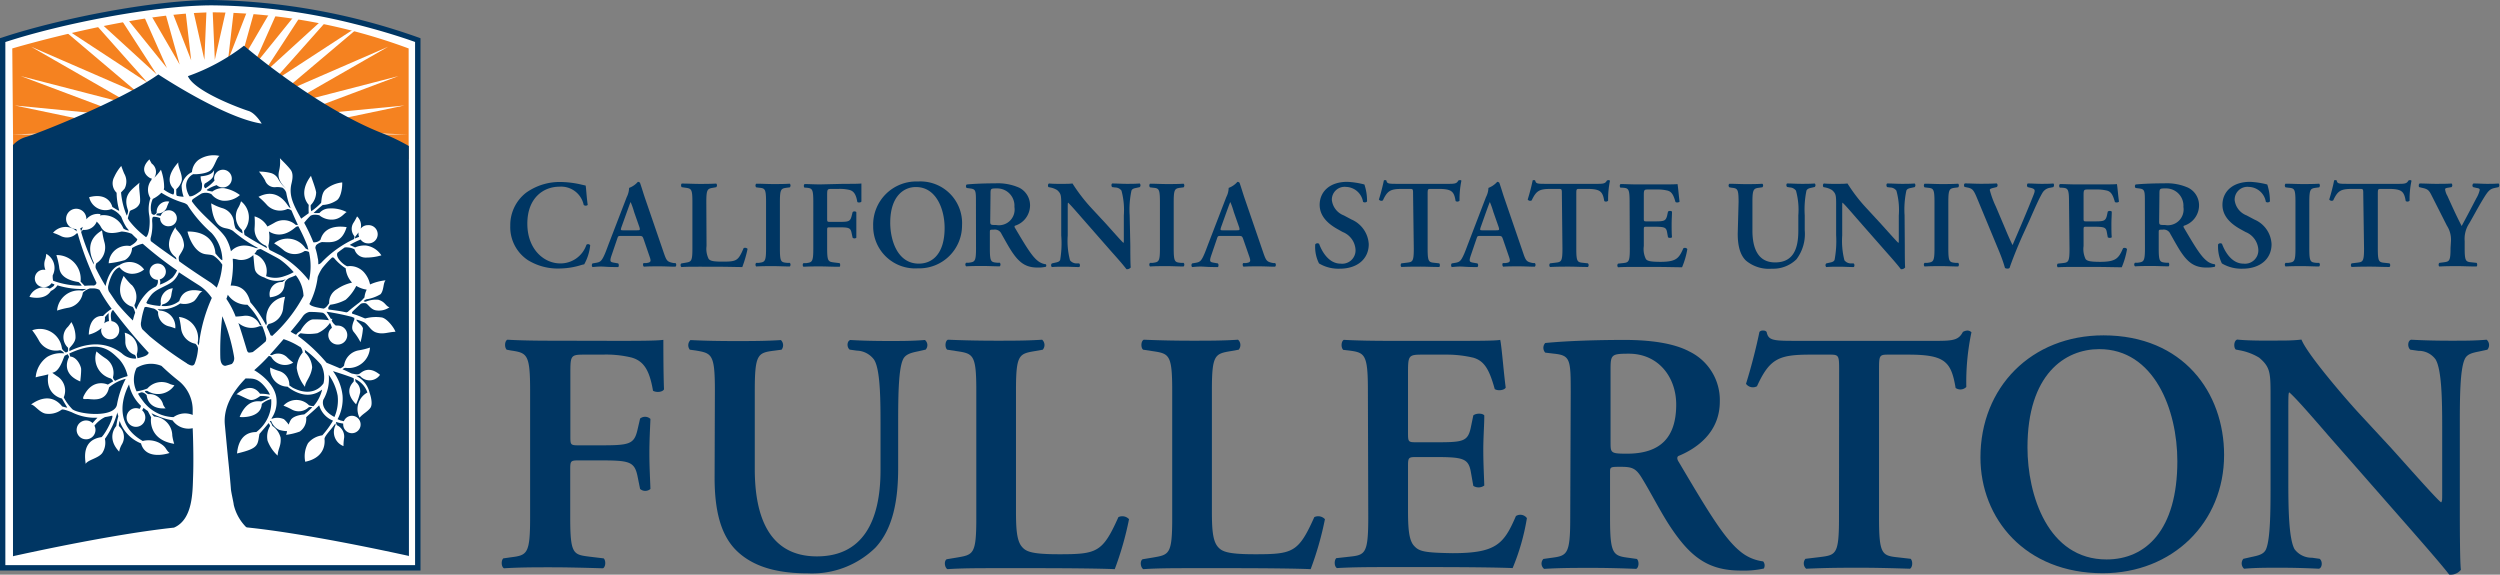 <svg xmlns="http://www.w3.org/2000/svg" viewBox="0 0 350.3 80.52"><rect x="0" y="0" width="350.3" height="80.52" fill="#808080" stroke="none"/><defs><style>.cls-1{fill:#003663;}.cls-2{fill:#fff;}.cls-3{fill:#f58220;}</style></defs><g id="Layer_2" data-name="Layer 2"><g id="tree-merged"><path class="cls-1" d="M86.16,47.76c3.08,0,5.78,0,6.79-.14,0,1.06,0,4.67.09,6.93-.19.39-1.06.49-1.54.2-.48-2.8-1.25-4.19-3.08-4.67a15.27,15.27,0,0,0-4-.39H81.92c-2,0-2,.1-2,2.79V61.1c0,1.21,0,1.3,1.15,1.3h2.84c4.19,0,4.92-.09,5.4-2.11l.38-1.64a1.1,1.1,0,0,1,1.45.05c-.05,1.25-.15,3-.15,4.81s.1,3.52.15,5a1.1,1.1,0,0,1-1.45,0l-.38-1.88c-.44-2-1.21-2.12-5.4-2.12H81.05c-1.11,0-1.15.1-1.15,1.3v6.74c0,5.11.43,5.16,2.69,5.45l2,.24c.33.33.28,1.2-.1,1.39-3.08-.09-5.25-.14-7.37-.14s-4.28,0-6.5.14c-.38-.19-.43-1.06-.1-1.39l1.06-.15c2.27-.29,2.7-.43,2.7-5.54V54.7c0-5.11-.43-5.25-2.7-5.59L71,49c-.34-.34-.29-1.21.09-1.4,1.69.1,3.86.14,6,.14Z"/><path class="cls-1" d="M100.17,54.7c0-5.11-.43-5.2-2.7-5.59L96.66,49a1,1,0,0,1,.09-1.35c1.93.1,4.1.14,6.21.14s4.34,0,6.46-.14a1,1,0,0,1,.09,1.35l-1.06.14c-2.26.29-2.69.48-2.69,5.59v11c0,6.64,2,12.23,8.71,12.23,6.31,0,8.91-4.77,8.91-12.09v-6c0-3.61,0-8.09-.91-9.48a3.12,3.12,0,0,0-2.41-1.26l-1-.14c-.44-.34-.39-1.21.09-1.35,1.64.1,3.47.14,5.35.14s3.32,0,5.1-.14a.93.93,0,0,1,.1,1.35l-1.06.24c-.91.19-1.78.38-2.12,1.16-.67,1.44-.67,5.68-.67,9.48v5.73c0,4.38-.68,8.43-3.18,11.13a12.67,12.67,0,0,1-9.44,3.61c-4.53,0-7.71-1-9.92-3.08s-3.18-5.45-3.18-10.31Z"/><path class="cls-1" d="M142.36,71.6c0,2.41.09,4.14.82,5,.57.68,1.34,1.06,5.2,1.06,5.34,0,6.11-.24,8.33-5.2a1.28,1.28,0,0,1,1.49.29,44.75,44.75,0,0,1-2,7c-2-.09-6.16-.14-11.56-.14h-5c-2.45,0-4.86,0-6.88.14-.39-.19-.53-1.15-.1-1.39l1.44-.24c2.27-.39,2.7-.44,2.7-5.45V54.7c0-5-.43-5.15-2.7-5.49L132.73,49c-.34-.24-.34-1.21.09-1.4,2.41.1,4.58.14,6.79.14s4.29,0,6.41-.14a1,1,0,0,1,.09,1.4l-1.06.19c-2.26.38-2.69.48-2.69,5.49Z"/><path class="cls-1" d="M169.81,71.6c0,2.41.09,4.14.82,5,.57.68,1.35,1.06,5.2,1.06,5.34,0,6.11-.24,8.33-5.2a1.28,1.28,0,0,1,1.49.29,44.75,44.75,0,0,1-2,7c-2-.09-6.16-.14-11.56-.14h-5c-2.45,0-4.86,0-6.88.14-.39-.19-.53-1.15-.1-1.39l1.45-.24c2.26-.39,2.69-.44,2.69-5.45V54.7c0-5-.43-5.15-2.69-5.49L160.18,49c-.34-.24-.34-1.21.09-1.4,2.41.1,4.58.14,6.79.14s4.29,0,6.41-.14a1,1,0,0,1,.09,1.4l-1.05.19c-2.27.38-2.7.48-2.7,5.49Z"/><path class="cls-1" d="M191.67,54.7c0-5.11-.43-5.3-2.69-5.59l-.77-.09c-.34-.34-.29-1.21.09-1.4,1.83.1,4.1.14,6.22.14h9.19c3.08,0,5.88,0,6.5-.14.2.82.49,4.62.77,6.69-.19.39-1.15.49-1.54.2-.77-2.8-1.49-3.95-3-4.39a16.22,16.22,0,0,0-3.85-.43h-3.23c-2.07,0-2.07.1-2.07,2.84v8.14c0,1.25.05,1.3,1.16,1.3h2.31c4.19,0,4.91,0,5.34-2.12l.34-1.64c.38-.33,1.3-.33,1.54,0,0,1.3-.14,3-.14,4.82s.09,3.51.14,5a1.36,1.36,0,0,1-1.54.05l-.34-1.92c-.34-2-1.15-2.12-5.34-2.12h-2.31c-1.11,0-1.16.09-1.16,1.3v6.11c0,2.46.1,4.19.82,5s1.4,1,5.44,1.06c6.12,0,7.18-1.3,8.86-5.2a1.14,1.14,0,0,1,1.54.29,31.13,31.13,0,0,1-2,7c-2.12-.09-6.26-.14-11.9-.14h-5.48c-2.12,0-5.06,0-7.23.14-.38-.19-.43-1.06-.1-1.39l1.79-.2c2.26-.24,2.69-.38,2.69-5.49Z"/><path class="cls-1" d="M220.09,55c0-4.62-.05-5.2-2.32-5.44l-1.25-.15a1,1,0,0,1,0-1.35c3-.29,7.13-.43,11.08-.43,3.75,0,7,.48,9.15,1.64a7.56,7.56,0,0,1,4.23,7c0,4.43-3.41,6.64-5.77,7.61-.29.14-.2.53,0,.82,3.85,6.5,6.26,10.59,8.52,12.47a6.2,6.2,0,0,0,3.32,1.49.88.88,0,0,1,.1,1,12.75,12.75,0,0,1-3.18.29c-4.62,0-7.13-1.87-10.06-6.35-1.3-2-2.65-4.67-3.81-6.55-.87-1.45-1.4-1.64-3-1.64s-1.5,0-1.5,1.06v6.16c0,5.11.44,5.25,2.7,5.54l1.06.15c.34.33.29,1.2-.1,1.39-2.12-.09-4.28-.14-6.4-.14s-4.29,0-6.5.14a.94.94,0,0,1-.1-1.39l1.06-.15c2.26-.29,2.7-.43,2.7-5.54Zm5.58,6.93c0,1.54,0,1.64,2.31,1.64,4.72,0,6.89-2.31,6.89-6.89,0-3.8-2.46-7.12-6.64-7.12-2.51,0-2.56.14-2.56,2.36Z"/><path class="cls-1" d="M257.7,51.81c0-2-.05-2.12-1.3-2.12h-2.7c-4.43,0-5.73.53-7.51,4.43a1.19,1.19,0,0,1-1.54-.34c.82-2.6,1.54-5.58,1.88-7.27a.61.61,0,0,1,.53-.19.57.57,0,0,1,.48.19c.24,1.21.91,1.25,4.19,1.25h19.65c2.35,0,3.08-.14,3.66-1.25a1.42,1.42,0,0,1,.57-.19.79.79,0,0,1,.63.24,33.7,33.7,0,0,0-.72,7.66,1.16,1.16,0,0,1-1.5.14c-.62-3.75-1.54-4.67-6.69-4.67h-2.74c-1.26,0-1.3.1-1.3,2.12v20.8c0,5.11.43,5.25,2.69,5.49l1.74.2c.33.33.28,1.2-.1,1.39-2.79-.09-5-.14-7.08-.14s-4.38,0-7.46.14a1,1,0,0,1-.1-1.39l2-.24c2.27-.29,2.7-.34,2.7-5.45Z"/><path class="cls-1" d="M311.64,63.75c0,9.49-7.23,16.57-17,16.57-10.88,0-17.14-7.66-17.14-16.23,0-9.82,7.13-17.1,17.24-17.1C305.9,47,311.64,55,311.64,63.75Zm-27.55-1.06c0,6.65,2.84,15.7,11.08,15.7,5.49,0,9.92-4.09,9.92-13.77,0-7.27-3.28-15.7-10.94-15.7C289.34,48.92,284.09,52.44,284.09,62.69Z"/><path class="cls-1" d="M344.67,71.36c0,1.45,0,7.37.15,8.48a1.83,1.83,0,0,1-1.64.67c-.77-1-2.17-2.65-5.63-6.6L326.28,61.06c-3.08-3.57-4.67-5.35-5.49-6.07-.15,0-.15.53-.15,3.08v9.39c0,3.61.05,8,.87,9.49a3,3,0,0,0,2.46,1.2l1.06.15c.43.33.38,1.25-.1,1.39-1.78-.09-3.66-.14-5.49-.14-2,0-3.32,0-5,.14a1,1,0,0,1-.1-1.39l1.06-.24c.92-.2,1.79-.34,2.12-1.11.63-1.49.63-5.69.63-9.49V56.05c0-3.76.05-4.53-1.59-5.93a8,8,0,0,0-2.55-1l-.73-.14c-.33-.29-.28-1.26.2-1.4,1.83.19,4.48.14,5.68.14,1,0,2.17,0,3.32-.14.82,2.07,6.07,8.14,7.76,10l4.81,5.2c2,2.21,6.5,7.32,7,7.61.15-.15.15-.39.15-1.16V59.85c0-3.61-.05-8-.92-9.48a2.91,2.91,0,0,0-2.4-1.21L337.74,49c-.43-.34-.39-1.26.1-1.4,1.87.1,3.65.14,5.53.14,2.07,0,3.33,0,5.06-.14a1,1,0,0,1,.1,1.4l-1.11.24c-.92.19-1.74.33-2.07,1.11-.68,1.49-.68,5.68-.68,9.48Z"/><path class="cls-1" d="M82.35,28.72a.44.44,0,0,1-.56,0,3.23,3.23,0,0,0-3.41-2.56c-2.24,0-4.49,1.58-4.49,5.18s2.34,5.57,4.61,5.57a3.83,3.83,0,0,0,3.67-2.61.35.35,0,0,1,.53.07,7,7,0,0,1-.84,2.67,4.34,4.34,0,0,0-.62.16,10.57,10.57,0,0,1-2.74.42A8,8,0,0,1,74,36.47a5.54,5.54,0,0,1-2.5-4.83A5.74,5.74,0,0,1,73.72,27a8.1,8.1,0,0,1,4.85-1.5,13.57,13.57,0,0,1,3,.39l.49.11C82.14,26.38,82.17,27.42,82.35,28.72Z"/><path class="cls-1" d="M87.06,33.06c-.46,0-.44,0-.6.47l-.72,2.11c-.35,1-.28,1.08.37,1.18l.51.09c.12.12.11.44,0,.51-.56,0-1.14,0-1.86-.05s-1.12,0-1.74.05a.4.4,0,0,1,0-.51l.53-.09c.51-.09.7-.23,1-.81s.49-1.19.86-2.14l2.41-6.26a3.05,3.05,0,0,0,.33-1.28,3.05,3.05,0,0,0,1.23-.85.38.38,0,0,1,.3.14c.28.8.51,1.62.79,2.41l2.53,7.37c.41,1.18.49,1.28,1.39,1.46l.26,0a.36.36,0,0,1,0,.51c-.72,0-1.37-.05-2.28-.05-.76,0-1.53,0-2.15.05a.4.4,0,0,1-.05-.51l.39,0c.63-.09.72-.2.45-.94l-.82-2.39c-.16-.47-.23-.47-.72-.47Zm2.11-.79c.49,0,.56,0,.42-.46l-.74-2.11a10.2,10.2,0,0,0-.49-1.39h0c-.07.13-.22.57-.52,1.39l-.74,2.06c-.18.51-.14.51.28.51Z"/><path class="cls-1" d="M99,34.47a3.14,3.14,0,0,0,.3,1.81c.21.24.49.38,1.9.38,2,0,2.23-.08,3-1.9a.49.49,0,0,1,.55.11,16.78,16.78,0,0,1-.74,2.55c-.74,0-2.25-.05-4.22-.05H98c-.89,0-1.77,0-2.51.05-.14-.07-.2-.42,0-.51l.53-.09c.83-.14,1-.16,1-2V28.3c0-1.83-.15-1.88-1-2l-.49-.07c-.13-.09-.13-.44,0-.51.88,0,1.67.05,2.48.05s1.57,0,2.34-.05a.34.34,0,0,1,0,.51l-.38.07c-.83.14-1,.18-1,2Z"/><path class="cls-1" d="M109.28,34.83c0,1.87.15,1.92,1,2l.39,0a.38.38,0,0,1,0,.51c-.77,0-1.56-.05-2.34-.05s-1.6,0-2.37.05a.37.37,0,0,1,0-.51l.38,0c.83-.11,1-.16,1-2V28.3c0-1.87-.16-1.92-1-2l-.38-.05a.37.37,0,0,1,0-.51c.77,0,1.56.05,2.37.05s1.57,0,2.34-.05a.38.38,0,0,1,0,.51l-.39.05c-.83.11-1,.16-1,2Z"/><path class="cls-1" d="M118.22,25.76c1.13,0,2.11,0,2.48-.05,0,.39,0,1.71,0,2.53-.07.14-.39.18-.57.07-.17-1-.45-1.53-1.12-1.7a5.82,5.82,0,0,0-1.48-.14h-.89c-.74,0-.74,0-.74,1v3.14c0,.44,0,.48.42.48h1c1.53,0,1.79,0,2-.78l.15-.59a.38.38,0,0,1,.52,0c0,.46,0,1.11,0,1.76s0,1.29,0,1.83a.4.4,0,0,1-.52,0l-.15-.69c-.15-.74-.43-.77-2-.77h-1c-.41,0-.42,0-.42.47v2.46c0,1.87.16,1.89,1,2l.74.09c.12.12.11.44,0,.51-1.12,0-1.91-.05-2.69-.05s-1.56,0-2.37.05a.37.37,0,0,1,0-.51l.38,0c.83-.11,1-.16,1-2V28.3c0-1.87-.16-1.92-1-2l-.23,0a.38.38,0,0,1,0-.51c.62,0,1.41.05,2.18.05Z"/><path class="cls-1" d="M134.8,31.6a6,6,0,0,1-6.19,6,5.88,5.88,0,0,1-6.26-5.93,6.05,6.05,0,0,1,6.29-6.24A5.84,5.84,0,0,1,134.8,31.6Zm-10.06-.39c0,2.43,1,5.73,4,5.73,2,0,3.62-1.49,3.62-5,0-2.66-1.2-5.73-4-5.73C126.66,26.19,124.74,27.47,124.74,31.21Z"/><path class="cls-1" d="M136.75,28.4c0-1.69,0-1.9-.85-2l-.45-.06a.35.35,0,0,1,0-.49c1.11-.11,2.6-.16,4-.16a7.42,7.42,0,0,1,3.34.6,2.76,2.76,0,0,1,1.54,2.57,3,3,0,0,1-2.11,2.77c-.1.06-.07.2,0,.3,1.41,2.38,2.29,3.87,3.11,4.55a2.26,2.26,0,0,0,1.22.55.3.3,0,0,1,0,.35,4.79,4.79,0,0,1-1.16.11c-1.68,0-2.6-.69-3.67-2.32-.48-.74-1-1.71-1.39-2.39a1,1,0,0,0-1.09-.6c-.53,0-.54,0-.54.38v2.25c0,1.87.15,1.92,1,2l.39,0a.38.38,0,0,1,0,.51c-.77,0-1.56-.05-2.34-.05s-1.56,0-2.37.05a.34.34,0,0,1,0-.51l.38,0c.83-.11,1-.16,1-2Zm2,2.53c0,.57,0,.6.84.6A2.2,2.2,0,0,0,142.14,29a2.42,2.42,0,0,0-2.42-2.6c-.92,0-.93,0-.93.86Z"/><path class="cls-1" d="M158.38,34.38c0,.53,0,2.69.06,3.09a.66.66,0,0,1-.6.25c-.28-.37-.79-1-2.06-2.41l-4.11-4.69c-1.13-1.3-1.71-1.95-2-2.22-.06,0-.06.19-.06,1.13V33a10.68,10.68,0,0,0,.32,3.47,1.15,1.15,0,0,0,.9.44l.38,0c.16.12.14.46,0,.51-.65,0-1.34-.05-2-.05s-1.21,0-1.82.05a.35.35,0,0,1,0-.51l.39-.09c.33-.07.65-.12.77-.4A13.75,13.75,0,0,0,148.7,33V28.79c0-1.37,0-1.65-.58-2.16a3,3,0,0,0-.93-.36l-.27-.05c-.12-.1-.1-.46.07-.51.67.07,1.64.05,2.08.05s.79,0,1.21-.05a23.67,23.67,0,0,0,2.83,3.64l1.76,1.9c.74.81,2.37,2.67,2.55,2.78.05-.06.05-.14.05-.43V30.18a10.36,10.36,0,0,0-.33-3.47,1.1,1.1,0,0,0-.88-.44l-.41-.05c-.16-.12-.14-.46,0-.51.68,0,1.33.05,2,.05s1.21,0,1.85-.05a.36.36,0,0,1,0,.51l-.4.09c-.34.07-.64.12-.76.4a12.68,12.68,0,0,0-.25,3.47Z"/><path class="cls-1" d="M164.46,34.83c0,1.87.16,1.92,1,2l.39,0a.38.38,0,0,1,0,.51c-.77,0-1.56-.05-2.34-.05s-1.6,0-2.37.05a.38.38,0,0,1,0-.51l.39,0c.83-.11,1-.16,1-2V28.3c0-1.87-.16-1.92-1-2l-.39-.05a.38.38,0,0,1,0-.51c.77,0,1.56.05,2.37.05s1.57,0,2.34-.05a.38.38,0,0,1,0,.51l-.39.05c-.83.11-1,.16-1,2Z"/><path class="cls-1" d="M171.09,33.06c-.46,0-.44,0-.6.47l-.72,2.11c-.35,1-.28,1.08.37,1.18l.51.09c.12.12.11.44,0,.51-.57,0-1.15,0-1.87-.05s-1.12,0-1.74.05a.39.39,0,0,1,0-.51l.52-.09c.51-.09.71-.23,1-.81s.49-1.19.86-2.14l2.41-6.26a2.91,2.91,0,0,0,.33-1.28,3.05,3.05,0,0,0,1.23-.85.38.38,0,0,1,.3.14c.28.8.51,1.62.79,2.41l2.53,7.37c.41,1.18.5,1.28,1.39,1.46l.27,0a.37.37,0,0,1,0,.51c-.72,0-1.37-.05-2.28-.05s-1.53,0-2.15.05a.41.41,0,0,1-.05-.51l.39,0c.63-.09.72-.2.46-.94l-.83-2.39c-.16-.47-.23-.47-.72-.47Zm2.11-.79c.49,0,.56,0,.42-.46l-.74-2.11a10.2,10.2,0,0,0-.49-1.39h0c-.07.13-.23.57-.53,1.39l-.74,2.06c-.17.51-.14.51.28.51Z"/><path class="cls-1" d="M184.82,36.91a5.15,5.15,0,0,1-.53-2.67.39.39,0,0,1,.55-.07c.31.89,1.26,2.77,3,2.77a1.87,1.87,0,0,0,2.1-1.88,2.84,2.84,0,0,0-1.8-2.55l-.75-.42c-1.32-.74-2.48-1.81-2.48-3.39,0-1.74,1.3-3.22,3.87-3.22a11.47,11.47,0,0,1,2.4.37,7.23,7.23,0,0,1,.37,2.38.43.43,0,0,1-.56.05,2.49,2.49,0,0,0-2.37-2.09,1.79,1.79,0,0,0-2,1.84,2.62,2.62,0,0,0,1.67,2.15l1.09.58a4,4,0,0,1,2.41,3.46c0,2-1.53,3.43-4.08,3.43A5.29,5.29,0,0,1,184.82,36.91Z"/><path class="cls-1" d="M198,27.24c0-.74,0-.77-.48-.77h-1c-1.62,0-2.1.19-2.75,1.61a.43.43,0,0,1-.56-.12c.3-.95.56-2,.69-2.65,0-.06.1-.07.19-.07a.2.2,0,0,1,.18.07c.08.44.33.45,1.53.45H203c.86,0,1.12-.05,1.33-.45a.44.44,0,0,1,.21-.07c.11,0,.2,0,.23.09a12.83,12.83,0,0,0-.26,2.79.42.42,0,0,1-.55.05c-.22-1.37-.56-1.7-2.44-1.7h-1c-.46,0-.48,0-.48.77v7.59c0,1.87.16,1.92,1,2l.63.07c.12.12.11.44,0,.51-1,0-1.81-.05-2.59-.05s-1.6,0-2.72.05a.38.38,0,0,1,0-.51l.74-.09c.83-.1,1-.12,1-2Z"/><path class="cls-1" d="M207.46,33.06c-.46,0-.44,0-.6.47l-.72,2.11c-.35,1-.28,1.08.37,1.18l.51.09a.38.38,0,0,1,0,.51c-.56,0-1.14,0-1.86-.05s-1.13,0-1.74.05a.4.4,0,0,1,0-.51l.53-.09c.51-.09.7-.23,1-.81s.5-1.19.87-2.14l2.4-6.26a3,3,0,0,0,.34-1.28,3.22,3.22,0,0,0,1.23-.85.38.38,0,0,1,.3.14c.28.8.51,1.62.79,2.41l2.53,7.37c.4,1.18.49,1.28,1.39,1.46l.26,0a.38.38,0,0,1,0,.51c-.72,0-1.37-.05-2.29-.05-.75,0-1.52,0-2.14.05a.4.4,0,0,1-.05-.51l.38,0c.64-.09.72-.2.46-.94l-.82-2.39c-.16-.47-.23-.47-.73-.47Zm2.11-.79c.49,0,.56,0,.42-.46l-.74-2.11a12.13,12.13,0,0,0-.49-1.39h0c-.07.13-.23.57-.53,1.39l-.73,2.06c-.18.51-.14.51.28.51Z"/><path class="cls-1" d="M218.85,27.24c0-.74,0-.77-.48-.77h-1c-1.62,0-2.09.19-2.75,1.61a.43.43,0,0,1-.56-.12c.3-.95.56-2,.69-2.65,0-.06.1-.07.19-.07a.2.2,0,0,1,.18.07c.09.44.33.45,1.53.45h7.17c.86,0,1.12-.05,1.33-.45a.44.44,0,0,1,.22-.07.24.24,0,0,1,.22.09,12.83,12.83,0,0,0-.26,2.79.41.41,0,0,1-.54.05c-.23-1.37-.57-1.7-2.45-1.7h-1c-.46,0-.47,0-.47.77v7.59c0,1.87.15,1.92,1,2l.63.07a.37.37,0,0,1,0,.51c-1,0-1.81-.05-2.59-.05s-1.6,0-2.72.05a.38.38,0,0,1,0-.51l.74-.09c.83-.1,1-.12,1-2Z"/><path class="cls-1" d="M228.34,28.3c0-1.87-.16-1.94-1-2l-.28,0a.38.38,0,0,1,0-.51c.66,0,1.49.05,2.26.05h3.36c1.13,0,2.15,0,2.37-.05.08.3.18,1.69.29,2.45-.07.14-.43.17-.57.07-.28-1-.54-1.45-1.1-1.6a5.8,5.8,0,0,0-1.41-.16h-1.18c-.75,0-.75,0-.75,1v3c0,.45,0,.47.42.47h.84c1.53,0,1.79,0,2-.77l.13-.6a.45.45,0,0,1,.56,0c0,.47-.05,1.1-.05,1.75s0,1.29.05,1.85a.51.51,0,0,1-.56,0l-.13-.71c-.12-.73-.42-.77-2-.77h-.84c-.41,0-.42,0-.42.48v2.23a3.09,3.09,0,0,0,.3,1.83c.21.24.5.37,2,.38,2.23,0,2.62-.47,3.24-1.9a.42.42,0,0,1,.56.11,11.36,11.36,0,0,1-.74,2.55c-.77,0-2.29-.05-4.34-.05h-2c-.77,0-1.84,0-2.63.05a.38.38,0,0,1,0-.51l.65-.07c.83-.09,1-.14,1-2Z"/><path class="cls-1" d="M243.61,28.3c0-1.87-.16-1.9-1-2l-.3-.06a.35.35,0,0,1,0-.49c.71,0,1.5.05,2.27.05s1.58,0,2.36-.05c.14.07.15.37,0,.49l-.39.06c-.82.1-1,.17-1,2v4c0,2.43.74,4.47,3.18,4.47s3.25-1.74,3.25-4.42V30.18a10,10,0,0,0-.33-3.47,1.14,1.14,0,0,0-.88-.45l-.35-.06c-.16-.12-.14-.44,0-.49.6,0,1.27.05,2,.05s1.21,0,1.86-.05a.34.34,0,0,1,0,.49l-.38.09c-.34.07-.65.14-.78.42a13.11,13.11,0,0,0-.24,3.47v2.09a5.88,5.88,0,0,1-1.16,4.06,4.65,4.65,0,0,1-3.45,1.32,5,5,0,0,1-3.62-1.13c-.79-.75-1.16-2-1.16-3.76Z"/><path class="cls-1" d="M266.9,34.38c0,.53,0,2.69.05,3.09a.65.65,0,0,1-.6.25c-.28-.37-.79-1-2.05-2.41l-4.12-4.69c-1.12-1.3-1.7-1.95-2-2.22-.05,0-.05.19-.05,1.13V33a11,11,0,0,0,.31,3.47,1.15,1.15,0,0,0,.9.44l.39,0c.16.12.14.46,0,.51-.65,0-1.33-.05-2-.05s-1.21,0-1.83.05a.35.35,0,0,1,0-.51l.38-.09c.34-.07.65-.12.78-.4a14.36,14.36,0,0,0,.22-3.47V28.79c0-1.37,0-1.65-.58-2.16a2.91,2.91,0,0,0-.93-.36l-.26-.05c-.12-.1-.11-.46.07-.51.67.07,1.63.05,2.07.05s.79,0,1.22-.05a23.06,23.06,0,0,0,2.83,3.64l1.75,1.9c.74.81,2.38,2.67,2.55,2.78.06-.06.06-.14.06-.43V30.18a10.05,10.05,0,0,0-.34-3.47,1.1,1.1,0,0,0-.88-.44l-.4-.05c-.16-.12-.14-.46,0-.51.69,0,1.34.05,2,.05s1.21,0,1.84-.05a.36.36,0,0,1,0,.51l-.41.09c-.33.07-.63.12-.75.4a12.68,12.68,0,0,0-.25,3.47Z"/><path class="cls-1" d="M273,34.83c0,1.87.16,1.92,1,2l.38,0a.37.37,0,0,1,0,.51c-.78,0-1.57-.05-2.34-.05s-1.6,0-2.37.05a.38.38,0,0,1,0-.51l.39,0c.82-.11,1-.16,1-2V28.3c0-1.87-.16-1.92-1-2l-.39-.05a.38.38,0,0,1,0-.51c.77,0,1.56.05,2.37.05s1.56,0,2.34-.05a.37.37,0,0,1,0,.51l-.38.05c-.83.11-1,.16-1,2Z"/><path class="cls-1" d="M283.4,33c-.72,1.6-1.53,3.65-1.82,4.55a.46.46,0,0,1-.3.09.71.71,0,0,1-.34-.09,21.91,21.91,0,0,0-.81-2.3l-3.07-7.4c-.49-1.18-.65-1.43-1.36-1.57l-.42-.09c-.12-.12-.12-.44.06-.49.68,0,1.44.05,2.12.05s1.39,0,2.32-.05a.33.33,0,0,1,0,.51l-.44.11c-.39.09-.53.17-.53.31a13.07,13.07,0,0,0,.86,2.34L281,32.11c.32.79.79,1.83,1,2.23.95-2.21,2-4.64,2.93-7,.28-.7.23-.84-.3-1l-.51-.12a.38.38,0,0,1,0-.51c.72,0,1.32.05,1.88.05s1.21,0,1.71-.05c.14.09.12.37,0,.51l-.44.09a1.47,1.47,0,0,0-1.09.72c-.49.84-1,2-1.79,3.8Z"/><path class="cls-1" d="M289.91,28.3c0-1.87-.16-1.94-1-2l-.28,0a.38.38,0,0,1,0-.51c.66,0,1.49.05,2.26.05h3.36c1.13,0,2.15,0,2.37-.05.07.3.18,1.69.29,2.45-.07.14-.43.17-.57.07-.28-1-.54-1.45-1.1-1.6a5.8,5.8,0,0,0-1.41-.16H292.7c-.75,0-.75,0-.75,1v3c0,.45,0,.47.42.47h.84c1.53,0,1.79,0,2-.77l.13-.6a.45.45,0,0,1,.56,0c0,.47-.05,1.1-.05,1.75s0,1.29.05,1.85a.51.51,0,0,1-.56,0l-.13-.71c-.12-.73-.42-.77-2-.77h-.84c-.41,0-.42,0-.42.48v2.23a3.19,3.19,0,0,0,.29,1.83c.22.24.51.37,2,.38,2.23,0,2.62-.47,3.24-1.9a.42.42,0,0,1,.56.11,11.36,11.36,0,0,1-.74,2.55c-.77,0-2.29-.05-4.34-.05h-2c-.77,0-1.84,0-2.63.05a.38.38,0,0,1,0-.51l.65-.07c.83-.09,1-.14,1-2Z"/><path class="cls-1" d="M300.54,28.4c0-1.69,0-1.9-.84-2l-.46-.06a.36.36,0,0,1,0-.49c1.1-.11,2.6-.16,4-.16a7.39,7.39,0,0,1,3.34.6,2.75,2.75,0,0,1,1.55,2.57,3,3,0,0,1-2.11,2.77c-.11.06-.07.2,0,.3,1.4,2.38,2.28,3.87,3.11,4.55a2.21,2.21,0,0,0,1.21.55.32.32,0,0,1,0,.35,4.86,4.86,0,0,1-1.16.11c-1.69,0-2.61-.69-3.68-2.32-.47-.74-1-1.71-1.39-2.39a1,1,0,0,0-1.09-.6c-.52,0-.54,0-.54.38v2.25c0,1.87.16,1.92,1,2l.39,0c.12.12.11.44,0,.51-.77,0-1.56-.05-2.33-.05s-1.57,0-2.38.05a.34.34,0,0,1,0-.51l.39,0c.82-.11,1-.16,1-2Zm2,2.53c0,.57,0,.6.84.6A2.21,2.21,0,0,0,305.94,29a2.43,2.43,0,0,0-2.43-2.6c-.91,0-.93,0-.93.86Z"/><path class="cls-1" d="M311.33,36.91a5.36,5.36,0,0,1-.53-2.67.39.39,0,0,1,.55-.07c.32.89,1.26,2.77,3,2.77a1.87,1.87,0,0,0,2.09-1.88,2.84,2.84,0,0,0-1.79-2.55l-.76-.42c-1.32-.74-2.48-1.81-2.48-3.39,0-1.74,1.3-3.22,3.87-3.22a11.67,11.67,0,0,1,2.41.37,7.5,7.5,0,0,1,.37,2.38.45.45,0,0,1-.57.05,2.49,2.49,0,0,0-2.37-2.09,1.79,1.79,0,0,0-2,1.84,2.62,2.62,0,0,0,1.67,2.15l1.09.58a3.94,3.94,0,0,1,2.41,3.46c0,2-1.53,3.43-4.08,3.43A5.32,5.32,0,0,1,311.33,36.91Z"/><path class="cls-1" d="M323.58,34.83c0,1.87.16,1.92,1,2l.38,0a.37.37,0,0,1,0,.51c-.78,0-1.57-.05-2.34-.05s-1.6,0-2.37.05a.38.38,0,0,1,0-.51l.39,0c.83-.11,1-.16,1-2V28.3c0-1.87-.15-1.92-1-2l-.39-.05a.38.38,0,0,1,0-.51c.77,0,1.56.05,2.37.05s1.56,0,2.34-.05a.37.37,0,0,1,0,.51l-.38.05c-.83.11-1,.16-1,2Z"/><path class="cls-1" d="M331.14,27.24c0-.74,0-.77-.47-.77h-1c-1.62,0-2.09.19-2.74,1.61a.43.43,0,0,1-.56-.12c.3-.95.56-2,.68-2.65,0-.06.11-.07.2-.07s.14,0,.17.07c.09.44.34.45,1.53.45h7.17c.86,0,1.13-.05,1.34-.45a.44.44,0,0,1,.21-.07.27.27,0,0,1,.23.09,12.28,12.28,0,0,0-.27,2.79.41.41,0,0,1-.54.05c-.23-1.37-.56-1.7-2.44-1.7h-1c-.45,0-.47,0-.47.77v7.59c0,1.87.16,1.92,1,2l.64.07a.38.38,0,0,1,0,.51c-1,0-1.81-.05-2.58-.05s-1.6,0-2.73.05a.37.37,0,0,1,0-.51l.74-.09c.82-.1,1-.12,1-2Z"/><path class="cls-1" d="M343.43,33.8a3.62,3.62,0,0,0-.57-2.18l-2.11-4.17c-.38-.75-.52-.95-1.32-1.12l-.45-.11c-.11-.12-.07-.46.07-.51.75,0,1.49.05,2.21.05s1.85,0,2.25-.05a.36.36,0,0,1,0,.51l-.53.09c-.28.05-.37.09-.37.23a2.44,2.44,0,0,0,.32.91c.68,1.51,1.33,2.94,2,4.22.72-1.34,1.37-2.57,2.05-3.88a4,4,0,0,0,.48-1.18c0-.18-.16-.23-.41-.27l-.52-.12a.34.34,0,0,1,.05-.51c.77,0,1.32.05,1.85.05s1.1,0,1.67-.05a.37.37,0,0,1,0,.51l-.51.11c-.79.16-1,.47-1.92,2-.59,1-1.12,2-1.67,2.95a3.92,3.92,0,0,0-.65,2.48v1c0,1.87.16,1.92,1,2l.67.07c.12.12.11.44,0,.51-1.09,0-1.88-.05-2.66-.05s-1.6,0-2.55.05c-.14-.07-.15-.39,0-.51l.56-.07c.83-.11,1-.14,1-2Z"/><path class="cls-2" d="M29.75.37C21.47.37,8.2,3,.38,5.62V79.57H58.54V5.62A90.49,90.49,0,0,0,29.75.37Z"/><path class="cls-1" d="M0,79.94V5.35l.26-.08C8.13,2.65,21.4,0,29.75,0h0V.75C21.63.75,8.56,3.33.75,5.89h0v73.3H58.16V5.88c-.86-.31-4-1.41-8.46-2.52h0a84.72,84.72,0,0,0-20-2.61h0V0A90.63,90.63,0,0,1,58.68,5.27h0l.24.09V79.94Z"/><path class="cls-3" d="M1.84,20.42,1.72,6.79s17-5.06,28.39-5.06A81.16,81.16,0,0,1,57.26,6.79v15.5l-55.42.15Z"/><polygon class="cls-2" points="57.09 18.84 40.13 18.24 56.67 14.78 40.73 16.33 55.83 10.66 40.13 14.72 54.4 6.54 39.29 13.11 49.98 4.08 49.67 4.02 38.1 11.56 45.61 3.11 44.93 3 36.79 10.42 41.97 2.48 41.2 2.29 35.35 9.53 38.7 2.02 37.75 1.88 33.56 9.05 35.59 1.75 34.57 1.72 31.95 8.45 32.74 1.63 31.64 1.55 30.1 8.39 29.8 1.58 29.52 1.58 28.93 1.52 28.64 8.39 27.13 1.69 26.02 1.75 26.79 8.45 24.2 1.83 23.2 1.96 25.18 9.05 21.27 2.32 20.29 2.54 23.39 9.53 17.98 2.83 17.12 2.95 21.95 10.42 14.29 3.42 13.55 3.58 20.64 11.56 9.89 4.51 9.36 4.57 19.45 13.11 4.34 6.54 18.61 14.72 2.91 10.66 18.01 16.33 2.07 14.78 18.61 18.24 1.66 18.84 29.7 18.95 29.69 18.84 57.09 18.84"/><path class="cls-1" d="M57.29,20.46a28.93,28.93,0,0,0-4-1.9C43.87,14.76,34.19,6.4,34.19,6.4a28.13,28.13,0,0,1-7.86,4.27c.93,2.17,7.47,4.56,8.48,4.87s1.86,1.78,1.86,1.78c-5.27-.78-14.48-6.89-14.48-6.89-5.34,3.79-17.34,8.44-18.51,8.75a3.89,3.89,0,0,0-1.86,1.15c0,5.57,0,57.66,0,57.66H57.3Z"/><path class="cls-2" d="M34.59,73.9l-.12-.06a6.54,6.54,0,0,1-1.72-3.12c0-.21-.37-1.75-.4-2.25s-.24-2.76-.35-3.8-.43-4.48-.49-5.11c-.24-2.38,1-4.6,2.91-6.54.88.08,1.73-.27,3.08,1.69a2.92,2.92,0,0,1,.32.6,6,6,0,0,0-1.39-.14c-1.31-1.83-3.2,0-3.31.1.21-.08,1.16.5,1.81.73s1.44-.46,1.54-.51a4.29,4.29,0,0,1,1.36.15,5.55,5.55,0,0,1-1.25.61c-.23,0-1.94-.44-3,2.17.14.06,3,.21,3.1-1.82A3,3,0,0,1,38,55.92a5.27,5.27,0,0,1-2.09,4.62c-2.49,0-2.64,2.55-2.7,3,3.14-.73,2.86-1.21,3.14-2.73.48-.57.92-1.06,1.28-1.52a.72.72,0,0,1,.21.41,2.9,2.9,0,0,0-.35,2.05,5.45,5.45,0,0,0,1.41,2.09c.07-1.06.51-1.32.42-2.51a2.86,2.86,0,0,0-1.16-1.66,1.65,1.65,0,0,0-.35-.61l.06-.09L38,59a2.15,2.15,0,0,0,1.12,1.23,3.83,3.83,0,0,0,1.1.18,2.78,2.78,0,0,1-.13.52A8.58,8.58,0,0,0,42,60.47a2.13,2.13,0,0,0,.9-2c.27-.29,1.16-1,1.82-1.68a3.31,3.31,0,0,0,1.94,2.15A12.34,12.34,0,0,1,45.16,61a3.11,3.11,0,0,0-2,1.1,3.82,3.82,0,0,0-.39,2.6c2.3-.47,2.83-2,2.7-3.2,0-.3.52-.88.65-1.06a12.33,12.33,0,0,0,.86-1.1s.07.08,0,.31a2.11,2.11,0,0,0,1.15,2.86,7.05,7.05,0,0,1,.09-1.16,1.74,1.74,0,0,0-1-1.76.82.82,0,0,1-.13-.47,5.13,5.13,0,0,0,1,.23.7.7,0,0,0,0,.14,1.22,1.22,0,1,0,.09-.47l-.47-.11-.41-.17A6.05,6.05,0,0,0,48,55.43,7,7,0,0,0,46.65,52c.81.25,2.59.83,2.9,1a.93.93,0,0,1,0,.47c-.09.16-1.51,1.3.34,3.18a8.92,8.92,0,0,0,.58-1.69,1.68,1.68,0,0,0-.63-1.44s-.06-.24-.09-.41A3.14,3.14,0,0,1,51.48,55a2.64,2.64,0,0,0-1.09,3.54c.37-.51,1.09-.83,1.5-1.38s0-1.86-.1-2.11a3.48,3.48,0,0,0-1.91-2.39,4.53,4.53,0,0,1,.55,0,1.77,1.77,0,0,0,2.82-.14c-1.6-1.34-2.53-.38-2.86-.16s-.84,0-1,0S48.64,52,48,51.75a.7.7,0,0,1,.42-.21,3,3,0,0,0,3.42-2.84,9.87,9.87,0,0,1-1.63.4,2.5,2.5,0,0,0-2,2.13,1.07,1.07,0,0,1-.56.39c-.74-.32-1.51-.64-1.89-.79a23.19,23.19,0,0,0-4-3.75c.06-.23.3-.33.36-.39a6.91,6.91,0,0,0,2.36,0,4.14,4.14,0,0,0,1.76-1.45,3.42,3.42,0,0,1,.27.7,1.27,1.27,0,0,0-.51,1,1.33,1.33,0,1,0,1.33-1.32,1.17,1.17,0,0,0-.27,0,1.82,1.82,0,0,1-.53-.59s0-.09-.07-.14l.13-.21-.22,0c-.21-.36-.5-.81-.62-1a33.62,33.62,0,0,1,3.59.73,1.31,1.31,0,0,0,.3.12.9.9,0,0,1,0,.28c-.5,1.15-.22,1.46-.13,1.63a7.63,7.63,0,0,1,1,1.51A9.84,9.84,0,0,0,50.86,46c-.16-.5-.77-.85-.9-1.12a.29.29,0,0,1,0-.1,7.29,7.29,0,0,1,1.12.41c.62.43.87,1.14,1.61,1.39,1,.33,1.69-.06,2.72-.09-.14-.49-1.1-1.8-1.87-2a5.59,5.59,0,0,0-2.35.13c-.13,0-.74-.34-1.82-.66a.21.21,0,0,1,0-.26c.11-.13.69-.69,1.2-1.14a1.18,1.18,0,0,1,.66-.07c.33.07.69.89,1.47,1a2.6,2.6,0,0,0,1.87-.43C54,42.87,54,42.29,53,42a3.7,3.7,0,0,0-1.74.27c-.05,0-.24,0-.3-.09a1.26,1.26,0,0,1,.37-.24,5.49,5.49,0,0,0,2-.72c.49-.58.33-1.55.7-1.94a6.92,6.92,0,0,0-2.18.58,3.61,3.61,0,0,0-.72-1.55,2.62,2.62,0,0,0-2.46-1c-.46-.12-1.76-1.25-1.37-1.9.35-.28.69-.52,1-.74a2.55,2.55,0,0,1,1.37.26,1.6,1.6,0,0,0,1.47,1.16,7.52,7.52,0,0,0,2.3-.31,3.1,3.1,0,0,0-2.17-1.38,3.24,3.24,0,0,0-1.51.27L49,34.32l0,0a12.58,12.58,0,0,1,1.53-.76,1.25,1.25,0,0,0,1,.54,1.28,1.28,0,1,0,0-2.55,1.25,1.25,0,0,0-1,.5,1.74,1.74,0,0,0-.5-1.73,7.71,7.71,0,0,1-.52.93,1.57,1.57,0,0,0,.14,1.83.62.62,0,0,1-.07.43A15,15,0,0,0,45,36.83c-.22.19-.34.21-.4.19,0-.29,0-.58-.08-.86a9.06,9.06,0,0,0-.33-1.4.76.76,0,0,1,.13-.43,1.9,1.9,0,0,1,.78-.41c1.1,0,2.73.38,3.47-2.1-.22,0-3-.58-3.66,1.77a1.22,1.22,0,0,1-1,.36,25.76,25.76,0,0,0-1.29-2.73,8.78,8.78,0,0,1,.9-1,1.69,1.69,0,0,1,.36-.12,2.42,2.42,0,0,1,.87.07,2.72,2.72,0,0,0,1.89.6c1.13-.08,1.61-.93,1.94-1.05a4.68,4.68,0,0,0-2.46-.51,1.82,1.82,0,0,0-1.35.63,5,5,0,0,1-.83,0c.57-.54,1.12-1,1.29-1.12a3.88,3.88,0,0,0,2-.68c.66-.53.75-2.12.72-2.48a4.32,4.32,0,0,0-2.34,1c-.58.51-.55,1.62-.62,1.87a9,9,0,0,1-1.37,1.17,2.33,2.33,0,0,1-.08-.86,2.6,2.6,0,0,0,.76-1.79c-.11-.69-.69-2.11-.72-2.32-1.83,2.43-.48,3.88-.32,4.08a8.42,8.42,0,0,0,0,1.16l-1.06.77-.09-.16c-1.1-1.95-1.57-3.08-1.32-4.51.06-.37.46-1.5-.07-2.19s-1.48-1.56-1.5-1.62a5,5,0,0,1-.08,1.62c-.16.72-.32,1.39.94,2.65A4.85,4.85,0,0,1,39,25.11a1.67,1.67,0,0,0-1.15-.89,6.07,6.07,0,0,0-1.56-.17,7.69,7.69,0,0,1,.85,1.22,1.41,1.41,0,0,0,1.52.95,3,3,0,0,1,.92.08,1.35,1.35,0,0,1,.53.71,11.21,11.21,0,0,0,.61,2.16.75.75,0,0,1-.27-.22c-.22-.25-1.5-2.77-4.23-1.37a10.21,10.21,0,0,1,1.21,1.17,2.5,2.5,0,0,0,2.85.53.93.93,0,0,1,.57.22c.28.68.58,1.35.89,2a.58.58,0,0,1-.32,0,2.49,2.49,0,0,0-2.89-.33c-.27.16-.72.4-1.06.57a3,3,0,0,0-1.8-1.42,10.24,10.24,0,0,1,0,1.68,2.48,2.48,0,0,0,1.59,2.43.44.44,0,0,1,.14.33C36,34,35,33.4,34.27,32.93a2.13,2.13,0,0,1-.07-.61,2.88,2.88,0,0,0-.43-4.12,3.92,3.92,0,0,1-.44,1,2.45,2.45,0,0,0,.56,3,1.64,1.64,0,0,1,.1.51A4.91,4.91,0,0,1,33,32a3.57,3.57,0,0,1-.23-1,2.28,2.28,0,0,0-1.67-1.85,7.29,7.29,0,0,1-1.51-.66c.28,3.52,1.78,3.4,2.33,3.56a2.1,2.1,0,0,1,.73.31,19.3,19.3,0,0,0,3.52,2.4.77.77,0,0,1-.29,0c-.28-.06-2.14-1-3.52.45a6.32,6.32,0,0,0-.7-1.84c-.78-1.31-3.42-3.22-4.77-5.15a.39.39,0,0,1,.13-.31c.16-.12,1.1-.74,1.26-.81a1.75,1.75,0,0,1,1.35.11,2.43,2.43,0,0,0,1.57.91,3.23,3.23,0,0,0,2.42-.79,5.21,5.21,0,0,0-2.15-.95,2.36,2.36,0,0,0-1.72.46c-.19-.05-.93-.11-.74-.27a5.36,5.36,0,0,1,1.35-.63,1.2,1.2,0,0,0,.81.32A1.24,1.24,0,1,0,30,25a1.36,1.36,0,0,0,.06.29,5.35,5.35,0,0,1-1.25,1.08c-.09,0-.25-.16-.21-.39s.15-.29.15-.29,1-.54,1.13-1a3.52,3.52,0,0,0,.12-.85c-.27.53-.79.76-1.89.87a2.68,2.68,0,0,0,.2,1c0,.21.06.87-.27,1.1s-1,.76-1.48.7A3.06,3.06,0,0,1,26.08,26a1.81,1.81,0,0,1,1-1.6c.19.05,2,0,2.53-.63s.77-1.75,1.16-1.92a3.76,3.76,0,0,0-2.95.55,2.37,2.37,0,0,0-.92,1.71A2.69,2.69,0,0,0,25.45,26a4.89,4.89,0,0,0,.28,1.57,5.46,5.46,0,0,1-.94-.13.54.54,0,0,1-.09-.26v-.67a2.41,2.41,0,0,0,.77-1.22c.12-.91-.6-1.94-.48-2.54-.25.29-2.17,2.28-.62,3.74,0,.18.1.56-.1.78a4.78,4.78,0,0,1-1.33-.72,1.13,1.13,0,0,0,.06-.32,7.34,7.34,0,0,0-.45-2.45,7,7,0,0,1-.94,1.13h0a1.46,1.46,0,0,0-.36-2c-.08-.14-.29-.51-.31-.58C19.22,24,21,25,21.18,25s0,.15.05.22l-.05.05a2.19,2.19,0,0,0-.1,2.5,4.76,4.76,0,0,0-.17,2.4c.17,1,0,2.77-.45,3.06A12.3,12.3,0,0,1,18.16,31c-.09-.13-.17-.26-.25-.4a9.54,9.54,0,0,1,.28-1c.11-.23,1-.24,1.38-1.09.23-.53-.24-2.47,0-2.93-1.17,1.05-2.42,1.73-1.62,3.92a1.43,1.43,0,0,1-.19.71,10.75,10.75,0,0,1-.8-3.25s.44-.44.51-.55a2.18,2.18,0,0,0-.05-2.06c-.14-.29-.43-1.1-.43-1.1A6.49,6.49,0,0,0,16,24.81a1.85,1.85,0,0,0,.34,2.2,9.27,9.27,0,0,0,.37,2.48.16.16,0,0,1-.15,0L15.74,29s-.41-2.11-3.25-1.37a2.34,2.34,0,0,0,3.1,1.67A3,3,0,0,1,17,30.39a7.58,7.58,0,0,0,.71,1.46l.37.45a1.37,1.37,0,0,1-.79-.29A3,3,0,0,0,14,30.19a1.15,1.15,0,0,1,.1-.18,2.06,2.06,0,0,0-2,.72v-.07a1.42,1.42,0,1,0-1.42,1.43h0l0,0,.09.34,0,0a2.3,2.3,0,0,0-3.34.19,7.9,7.9,0,0,1,1.17.49,1.89,1.89,0,0,0,2.14-.41.24.24,0,0,1,.14,0,41.11,41.11,0,0,0,2.64,6.92A.44.44,0,0,1,13,40c-.14,0-.56,0-1.15.05l-.56-.6A3.35,3.35,0,0,0,7.9,35.74a11.11,11.11,0,0,1,.37,1.53c.07.35-.06,1.82,2.73,2.25a1.42,1.42,0,0,1,.45.51,11.4,11.4,0,0,1-4-.69,2.51,2.51,0,0,1-.06-.77,2.25,2.25,0,0,0-.91-3,3.67,3.67,0,0,1-.12.7,2,2,0,0,0,0,1.53l-.15,0a1.22,1.22,0,1,0,0,2.43,1.18,1.18,0,0,0,1-.54l.42.16a.5.5,0,0,1-.17.28,4.28,4.28,0,0,1-.48.31,2.15,2.15,0,0,0-2.85,1.16c.39.1,2.17.48,3-.83a2.15,2.15,0,0,0,.92-.79,11.53,11.53,0,0,0,4.05.5,2.29,2.29,0,0,1-.57.25A3.06,3.06,0,0,0,8,43.52a11.32,11.32,0,0,1,1.64-.41A2.5,2.5,0,0,0,11.61,41a2.39,2.39,0,0,1,1-.59l.09,0,.38,0a1.8,1.8,0,0,1,.86.21,20.81,20.81,0,0,0,1.71,2.66h0a5.3,5.3,0,0,0-1.21,1c-.11,0-1.89-.27-2,2.61a4.19,4.19,0,0,0,1.79-.93,1.55,1.55,0,0,0-.06.31,1.27,1.27,0,0,0,2.54,0A1.24,1.24,0,0,0,15.62,45c0-.07-.31-1.22.22-1.56l-.24.14.24-.15a75.72,75.72,0,0,0,5,6c-.15.39-.62.54-1.57.77h0a1.9,1.9,0,0,1-.1-.58,2.36,2.36,0,0,0-1.69-3,8.41,8.41,0,0,1,.08,1.3,1.92,1.92,0,0,0,1.34,1.81.78.78,0,0,1,.17.51,2.65,2.65,0,0,1-2-.73c-2.86-2.18-5.91-1-7.34-.31a1.09,1.09,0,0,1,0-.4c.06-.15.85-.79.85-1.52A4.07,4.07,0,0,0,10,45.13a6.42,6.42,0,0,1-.48.66,2,2,0,0,0,0,2.92,1.45,1.45,0,0,1,0,.54l-.28.15c-.13-.08-.52-.34-.57-.63a3.11,3.11,0,0,0-4.16-2.49,10.61,10.61,0,0,1,1,1.54,2.73,2.73,0,0,0,2.91,1.25,1,1,0,0,1,.58.44l-.07,0A3.73,3.73,0,0,0,6.63,50,3.88,3.88,0,0,0,5,52.88c.38-.14,1-.21,1.77-.43-.47,2.92,1.91,3.39,1.91,3.39s.49.87.74,1.25c0,.07-.38-.05-.71-.14C7,54.8,4.84,56.33,4.34,56.68c.47,0,1.14,1.07,2,1.27a3,3,0,0,0,2.26-.52c.18-.2,1.19.24,1.45.33a7.21,7.21,0,0,0,3.61.77c-.33.34-.59.63-.69.75a1.32,1.32,0,1,0,.41.95,1.28,1.28,0,0,0-.15-.58,4.32,4.32,0,0,1,1.49-1.21c.47-.07.83-.16.95-.19.41-.08-.79,2.39-1.44,3-2.9.41-2.26,3.2-2.23,3.75.32-.58,1.74-.76,2.32-1.51a2.64,2.64,0,0,0,.38-2,11.52,11.52,0,0,0,1.75-3.73c0,.21.09.37.13.56a11.35,11.35,0,0,0-.29,1.38c-.27.29-1.29,1.77.41,3.59a3.06,3.06,0,0,1,.36-1,2,2,0,0,0-.37-2.56s-.11,0,.07-.76a5.23,5.23,0,0,0,3,3.16c.61,2.27,3.42,1.54,4,1.34-.61-.49-.38-.81-1.45-1.42A3.34,3.34,0,0,0,20,61.79c-4.29-2.45-2.63-6.56-1.92-7.93a5.78,5.78,0,0,0,1.67,3,1,1,0,0,1-.19.43,1.45,1.45,0,0,0-.51-.1,1.31,1.31,0,1,0,1.31,1.31,1.32,1.32,0,0,0-.44-1l.19-.35a5.13,5.13,0,0,0,.6.44l.47.89c-.08.29-.35,3.15,3.23,3.71a6.66,6.66,0,0,1-.27-1.16,2.7,2.7,0,0,0-2.55-2.67,2.08,2.08,0,0,1-.36-.46,10.19,10.19,0,0,0,2.95,1A2.72,2.72,0,0,0,27,60c.1,2.34.12,5,.06,6.7-.08,2.15,0,6.07-2.68,7.23-8.22.88-19.54,3.34-22.54,4v.25H57.3V77.9C54.28,77.24,42.82,74.75,34.59,73.9ZM49.82,33.1a5.07,5.07,0,0,0,.41-.54,1.89,1.89,0,0,0,0,.23,1,1,0,0,0,.09.4c-.21.07-.4.15-.6.23A1.54,1.54,0,0,1,49.82,33.1ZM14.6,45.31a2.3,2.3,0,0,0,.1-.86,4.54,4.54,0,0,1,.52-.58c0,.2,0,.73.06,1.12A1.35,1.35,0,0,0,14.6,45.31Zm3.22,7.41a8.85,8.85,0,0,0-1.68.64.71.71,0,0,1-.31-.49,2.42,2.42,0,0,0-1-2.63,10.08,10.08,0,0,1-1.31-1,2.93,2.93,0,0,0,2,3.79.92.92,0,0,1,.34.41l-.13.07-.62.38S13,52.87,11.71,55.53c-.13.38-.1.42.47.38s2.65.59,3.1-1.63a5.65,5.65,0,0,1,2.34-1.2,12.52,12.52,0,0,0-1.23,3.62c-.37,1.89-5.28,1.37-6.24.65a7.15,7.15,0,0,1-1.22-1.67,2.38,2.38,0,0,0-.81-2.89c-.24-.15-.54-.37-.79-.55l.26-.09c.92-.39,1.34-2.21,1.49-2.32l.41-.2.2.38s-1.37,2.24,1.56,3.44c0-.15.13-1,.12-1.72,0-.39-.56-1.71-1.53-1.77l-.13-.43c4.34-2,5.73-.4,7,.82a5.18,5.18,0,0,1,1.17,2.33Zm16.8-3.58c-.46-1.52-.84-2.79-1.22-3.89a2.79,2.79,0,0,0,2.93.47,1.23,1.23,0,0,1,.43,0,10.11,10.11,0,0,1,.53,1.61.88.88,0,0,1-.06.51c-.7.62-1.33,1.12-1.81,1.49C34.74,49.48,34.76,49.4,34.62,49.14Zm11.44,3.37a7.27,7.27,0,0,1,1.25,2.92,5.79,5.79,0,0,1-.45,3C44.75,57.3,45.31,56,45.31,56h0l0,0A5.77,5.77,0,0,0,46.06,52.51Zm-4-3.92a1.25,1.25,0,0,1,.35.81,3.5,3.5,0,0,0-.83,2.18,5.47,5.47,0,0,0,1.16,2.63c0-.74.83-1.35,1-2.74a3.19,3.19,0,0,0-1-2.09c0-.16,0-.28-.07-.39A13,13,0,0,1,45,51.12a3.78,3.78,0,0,1,.33,2.59c-.3.45-1.6,2-4.31.62L40.54,54h0a2,2,0,0,0-1.39-2,8.54,8.54,0,0,1-1.29-.5,2.47,2.47,0,0,0,2.43,2.68c.47.39,2.73,2.07,4.84.41a1.87,1.87,0,0,1-.08.32,5.43,5.43,0,0,1-1.12,2,1.85,1.85,0,0,1-.64-.13,2.46,2.46,0,0,0-3.57.06,9.1,9.1,0,0,1,1.22.57,2,2,0,0,0,2.31-.34.84.84,0,0,1,.51,0,8.78,8.78,0,0,1-1.13,1s-1.44.09-1.88.76a3.35,3.35,0,0,0-.3.67,4,4,0,0,0-.66-.76,2.22,2.22,0,0,0-1.63-.08l-.14,0a4.06,4.06,0,0,0,.73-2.64c-.11-2.19-2.41-3.73-3.13-4.15l0,0a24.06,24.06,0,0,0,2.05-2A.72.72,0,0,1,38,50a2.2,2.2,0,0,0,3.09.81,8,8,0,0,1-.91-.79,1.79,1.79,0,0,0-2.07-.26.55.55,0,0,1-.28-.07c.63-.69,1.29-1.45,1.91-2.17A9.91,9.91,0,0,1,42,48.59Zm3.87-4,.16.28a15.61,15.61,0,0,0-2.31-.11c-.8.15-1.53,1.28-1.67,1.61a1.47,1.47,0,0,0-.59.51l-.09,0a7.54,7.54,0,0,1-.71-.4c.5-.6.91-1.1,1.18-1.44s.38-.51.56-.76a1.55,1.55,0,0,1,.89-.57,13.17,13.17,0,0,1,1.77.1C45.47,43.85,45.68,44.22,45.91,44.57Zm5.45-4a3.12,3.12,0,0,0-.31,1.08,5,5,0,0,1-1,.93c-.35.29-.72.53-1.34,1.1l-.19.07-.39-.08c-.63-.13-1.38-.23-2.11-.32a.45.45,0,0,1,0-.36c.14-.2.23-.31.23-.31A6.22,6.22,0,0,0,48.44,42a6.34,6.34,0,0,0,1.48-1.94A3.91,3.91,0,0,0,51.36,40.58ZM44.52,38.8a6.17,6.17,0,0,1,.62-1.21,13.67,13.67,0,0,1,1.39-1.51.32.32,0,0,1,.34.15,7.1,7.1,0,0,0,1.57,1.37,3.36,3.36,0,0,0,.89,2,6,6,0,0,0-2.11.91,2.17,2.17,0,0,0-1.1,2c-.16.17-.37.6-.77.73-1-.15-1.81-.33-2-.65A11.1,11.1,0,0,0,44.52,38.8Zm-6.84-6.37c1.91,1.19,3.51-.44,3.76-.6a.67.67,0,0,1,.36-.13,24,24,0,0,1,1.3,2.82c0,.15.08.3.11.45l0,0s-.16,0-.41-.18a3,3,0,0,0-4.39-.69,10.21,10.21,0,0,1,1.38,1,2.49,2.49,0,0,0,2.9.07,1.16,1.16,0,0,1,.61.14,9.17,9.17,0,0,1,0,4,14.65,14.65,0,0,0-4-3.53c-.54-.25-1-.51-1.51-.75a1.19,1.19,0,0,1-.18-.64A4.78,4.78,0,0,0,37.68,32.43ZM36,35.06a1.08,1.08,0,0,1,.55-.16c1.23.68,2.32,1.22,2.7,1.48a10.68,10.68,0,0,1,1.9,1.75,6.29,6.29,0,0,1-1.08.49,1.72,1.72,0,0,1-.21.07,3.62,3.62,0,0,1-2.58,0,2.55,2.55,0,0,0-1.63-3.11A3,3,0,0,0,36,35.06ZM32.61,38a11,11,0,0,0,0-1.74c.29,0,.59.09.8.14a2.44,2.44,0,0,0,2.08-.66c.08.59.11,1.35.21,1.94.14.79,1.06,1.12,1.34,1.2a3.5,3.5,0,0,0,3,.25c-.13.15-.37.28-.47.39a1.69,1.69,0,0,0-1.74,2.14c2.07-.25,2-1.58,2.07-2s.54-.65.68-.73a8.78,8.78,0,0,0,.87-.36,5,5,0,0,1,1.08,2.89,20.57,20.57,0,0,1-4.4,5.62C38,47,38,47,37.92,47c-.16-.41-.35-.8-.54-1.18a.9.9,0,0,1,.29-.43,2.49,2.49,0,0,0,2-2.14,11.2,11.2,0,0,1,.27-1.66,3,3,0,0,0-2.56,3.64.81.81,0,0,1-.1.34,16.57,16.57,0,0,0-2.2-3.21c-.52-2.09-1.85-2.37-2.76-2.34A13.77,13.77,0,0,0,32.61,38Zm-.68,3.31a3.22,3.22,0,0,0,2.74,1.39,9.91,9.91,0,0,1,2,2.93.43.43,0,0,1-.3-.17,2.12,2.12,0,0,0-2.16-1.21,11.69,11.69,0,0,1-1.19.11,12.05,12.05,0,0,0-1.3-2.48C31.81,41.65,31.87,41.46,31.93,41.27Zm.86,8.67A1.06,1.06,0,0,1,32.48,51c-.3.1-.58.17-.9.26-.16,0-.68-.05-.71-1.2a39.85,39.85,0,0,1,.28-5.75A26.17,26.17,0,0,1,32.79,49.94ZM21.41,27.87a4.27,4.27,0,0,0,1.2-.86,12.64,12.64,0,0,0,3.15,1.42,1.49,1.49,0,0,1,.5.28,18.21,18.21,0,0,0,3.39,3.94,5.79,5.79,0,0,1,1.51,3.81.57.57,0,0,1-.23-.12,11.12,11.12,0,0,1-.75-.84s0-3.1-3.9-3.06c0,.19.68,2.66,2.25,3.12.38.13,1.19.08,1.48.33a4.41,4.41,0,0,1,1.14,1.2,10.64,10.64,0,0,1-.78,3.22,9.86,9.86,0,0,0-.83-.7c-1.55-1-3.05-2-4.43-3a1.46,1.46,0,0,1-.06-.56c0-.27.79-1.08.73-1.76a3,3,0,0,0-.66-1.66c-.34-.43-.54-.56-.54-.82-.19.39-1.93,2.71,0,4.2a.55.55,0,0,1,.14.36c-1.34-.92-2.55-1.79-3.58-2.58a.86.86,0,0,1,0-.55A6.58,6.58,0,0,0,21.32,31c0-.31,0-.6.22-.63a2.55,2.55,0,0,1,.9.19s0,.09,0,.14a1.14,1.14,0,0,0,1.23,1,1.12,1.12,0,1,0-.16-2.23,1.16,1.16,0,0,0-1,.78l-.64-.1c.07-.13.18-.25.23-.25a1.31,1.31,0,0,0,1.27-.84,4.8,4.8,0,0,1,.35-.81,1.48,1.48,0,0,0-1.77,1.53c0,.13-.22.27-.33.32h-.1a.54.54,0,0,1-.31-.23c0-.11,0-.2-.05-.31A3,3,0,0,1,21.41,27.87ZM11.24,32a1.29,1.29,0,0,0,.35-.22,3.28,3.28,0,0,1-.09.32.89.89,0,0,1-.15.27Zm7.19,7.93a11.41,11.41,0,0,1-1.1-1.27c-1.33,2.76.28,4.06,1.15,4.3.19,0,.36.49.46.85a7.63,7.63,0,0,0-.26.85,1.53,1.53,0,0,0-.06.25,29.21,29.21,0,0,1-2.14-2.31c-.27-.34-.7-1-1.22-1.77a1.28,1.28,0,0,1-.06-.91c.13-.58.58-2.16,1.55-2.47a2.2,2.2,0,0,0,1.62.91,2.63,2.63,0,0,0,1.82-.6,2.52,2.52,0,0,0-3.48-.6c-.19.05-1.39.46-1.92,2.92-.44-.73-.92-1.57-1.38-2.51a1,1,0,0,1,.1-.69A2.61,2.61,0,0,0,14.65,34a11.83,11.83,0,0,1-.35-1.72c-2.77,1.62-1.27,4.16-1.17,4.5a1.08,1.08,0,0,1,0,.27,29.33,29.33,0,0,1-1.75-4.49l0-.09a.64.64,0,0,1,.3-.26,1.84,1.84,0,0,0,1.85-1.1l0-.07a3.14,3.14,0,0,1,.5.57c.29.48.62,1.47,3,.83a4.26,4.26,0,0,1,1.44.33c.23.24.49.49.76.74a.09.09,0,0,1,0,.05c-.09.45-1,.91-1,.91a2.57,2.57,0,0,0-3,2.42,11.88,11.88,0,0,0,2.27-.45,2,2,0,0,0,1-1.68A4.8,4.8,0,0,1,20,34.15a50.93,50.93,0,0,0,4.81,3.74,3.74,3.74,0,0,1-.64,1,5.56,5.56,0,0,1-1.79,1,.88.88,0,0,0,0-.74,1.11,1.11,0,0,0,.86-1.08,1.14,1.14,0,1,0-1.14,1.14h0a1,1,0,0,1-.26.94,4.73,4.73,0,0,0-1.06.69,6.72,6.72,0,0,0-1.68,2.52,1.63,1.63,0,0,1-.27-.6A2.49,2.49,0,0,0,18.43,39.89ZM27,58.14a2.78,2.78,0,0,0-2.69.31A5.53,5.53,0,0,1,19.9,56a5.11,5.11,0,0,1-.56-.84s0,0,0,0c.2-.08.44-.22.59-.18a1.12,1.12,0,0,1,.63.41c0,.2.23,2,2.64,1.83a2.33,2.33,0,0,1-.33-.49,1.94,1.94,0,0,0-2.07-1.5c-.08,0-.61-.35-.47-.43a.54.54,0,0,1,.36,0,2.77,2.77,0,0,0,3.75-.81,4.58,4.58,0,0,1-.6-.17,2.63,2.63,0,0,0-3.19.62,7,7,0,0,1-1.51.4,3.75,3.75,0,0,1,0-3.29,3.82,3.82,0,0,1,3.49-.28h0a32.54,32.54,0,0,0,2.5,2.17A5.26,5.26,0,0,1,27,57.65C27,57.81,27,58,27,58.14Zm-.79-7.21A51.09,51.09,0,0,1,21,47.14l-1.05-1a1.42,1.42,0,0,1-.17-1.09,10.44,10.44,0,0,1,.48-2,.64.64,0,0,1,.45,0c.15,0,.46.12.85.19a1.56,1.56,0,0,1,.59.46,2,2,0,0,0,1.41,2,6.49,6.49,0,0,1,1,.32,2.27,2.27,0,0,0-2.18-2.5.79.79,0,0,1-.29-.21,4.48,4.48,0,0,0,3.16-.79,2.46,2.46,0,0,0,1.94-.33c.6-.56.67-1.19,1.18-1.35-.51-.15-2.67-.7-3.25,1.34a3.27,3.27,0,0,1-2.47.68c0-.11.12-.21.17-.22A1.53,1.53,0,0,0,24,41.39a6.61,6.61,0,0,1,.21-1,1.88,1.88,0,0,0-1.67,2.16,1.08,1.08,0,0,1-.09.32,8.38,8.38,0,0,1-1.77-.3,1.06,1.06,0,0,1-.18-.13,5.27,5.27,0,0,1,.68-1.1c.74-.91,2.2-1.23,3-1.9a3,3,0,0,0,.89-1.29c1,.67,2,1.31,2.9,1.88a6.22,6.22,0,0,1,1.71,1.72,22.1,22.1,0,0,0-1.74,6c0,.23-.07.43-.11.63a.65.65,0,0,1-.13-.38,3,3,0,0,0-2.62-3.59,11.33,11.33,0,0,1,.3,1.66,2.49,2.49,0,0,0,2,2.1,1.13,1.13,0,0,1,.37.67A7.15,7.15,0,0,1,27.26,51C27.08,51.29,26.84,51.32,26.18,50.93Z"/></g></g></svg>